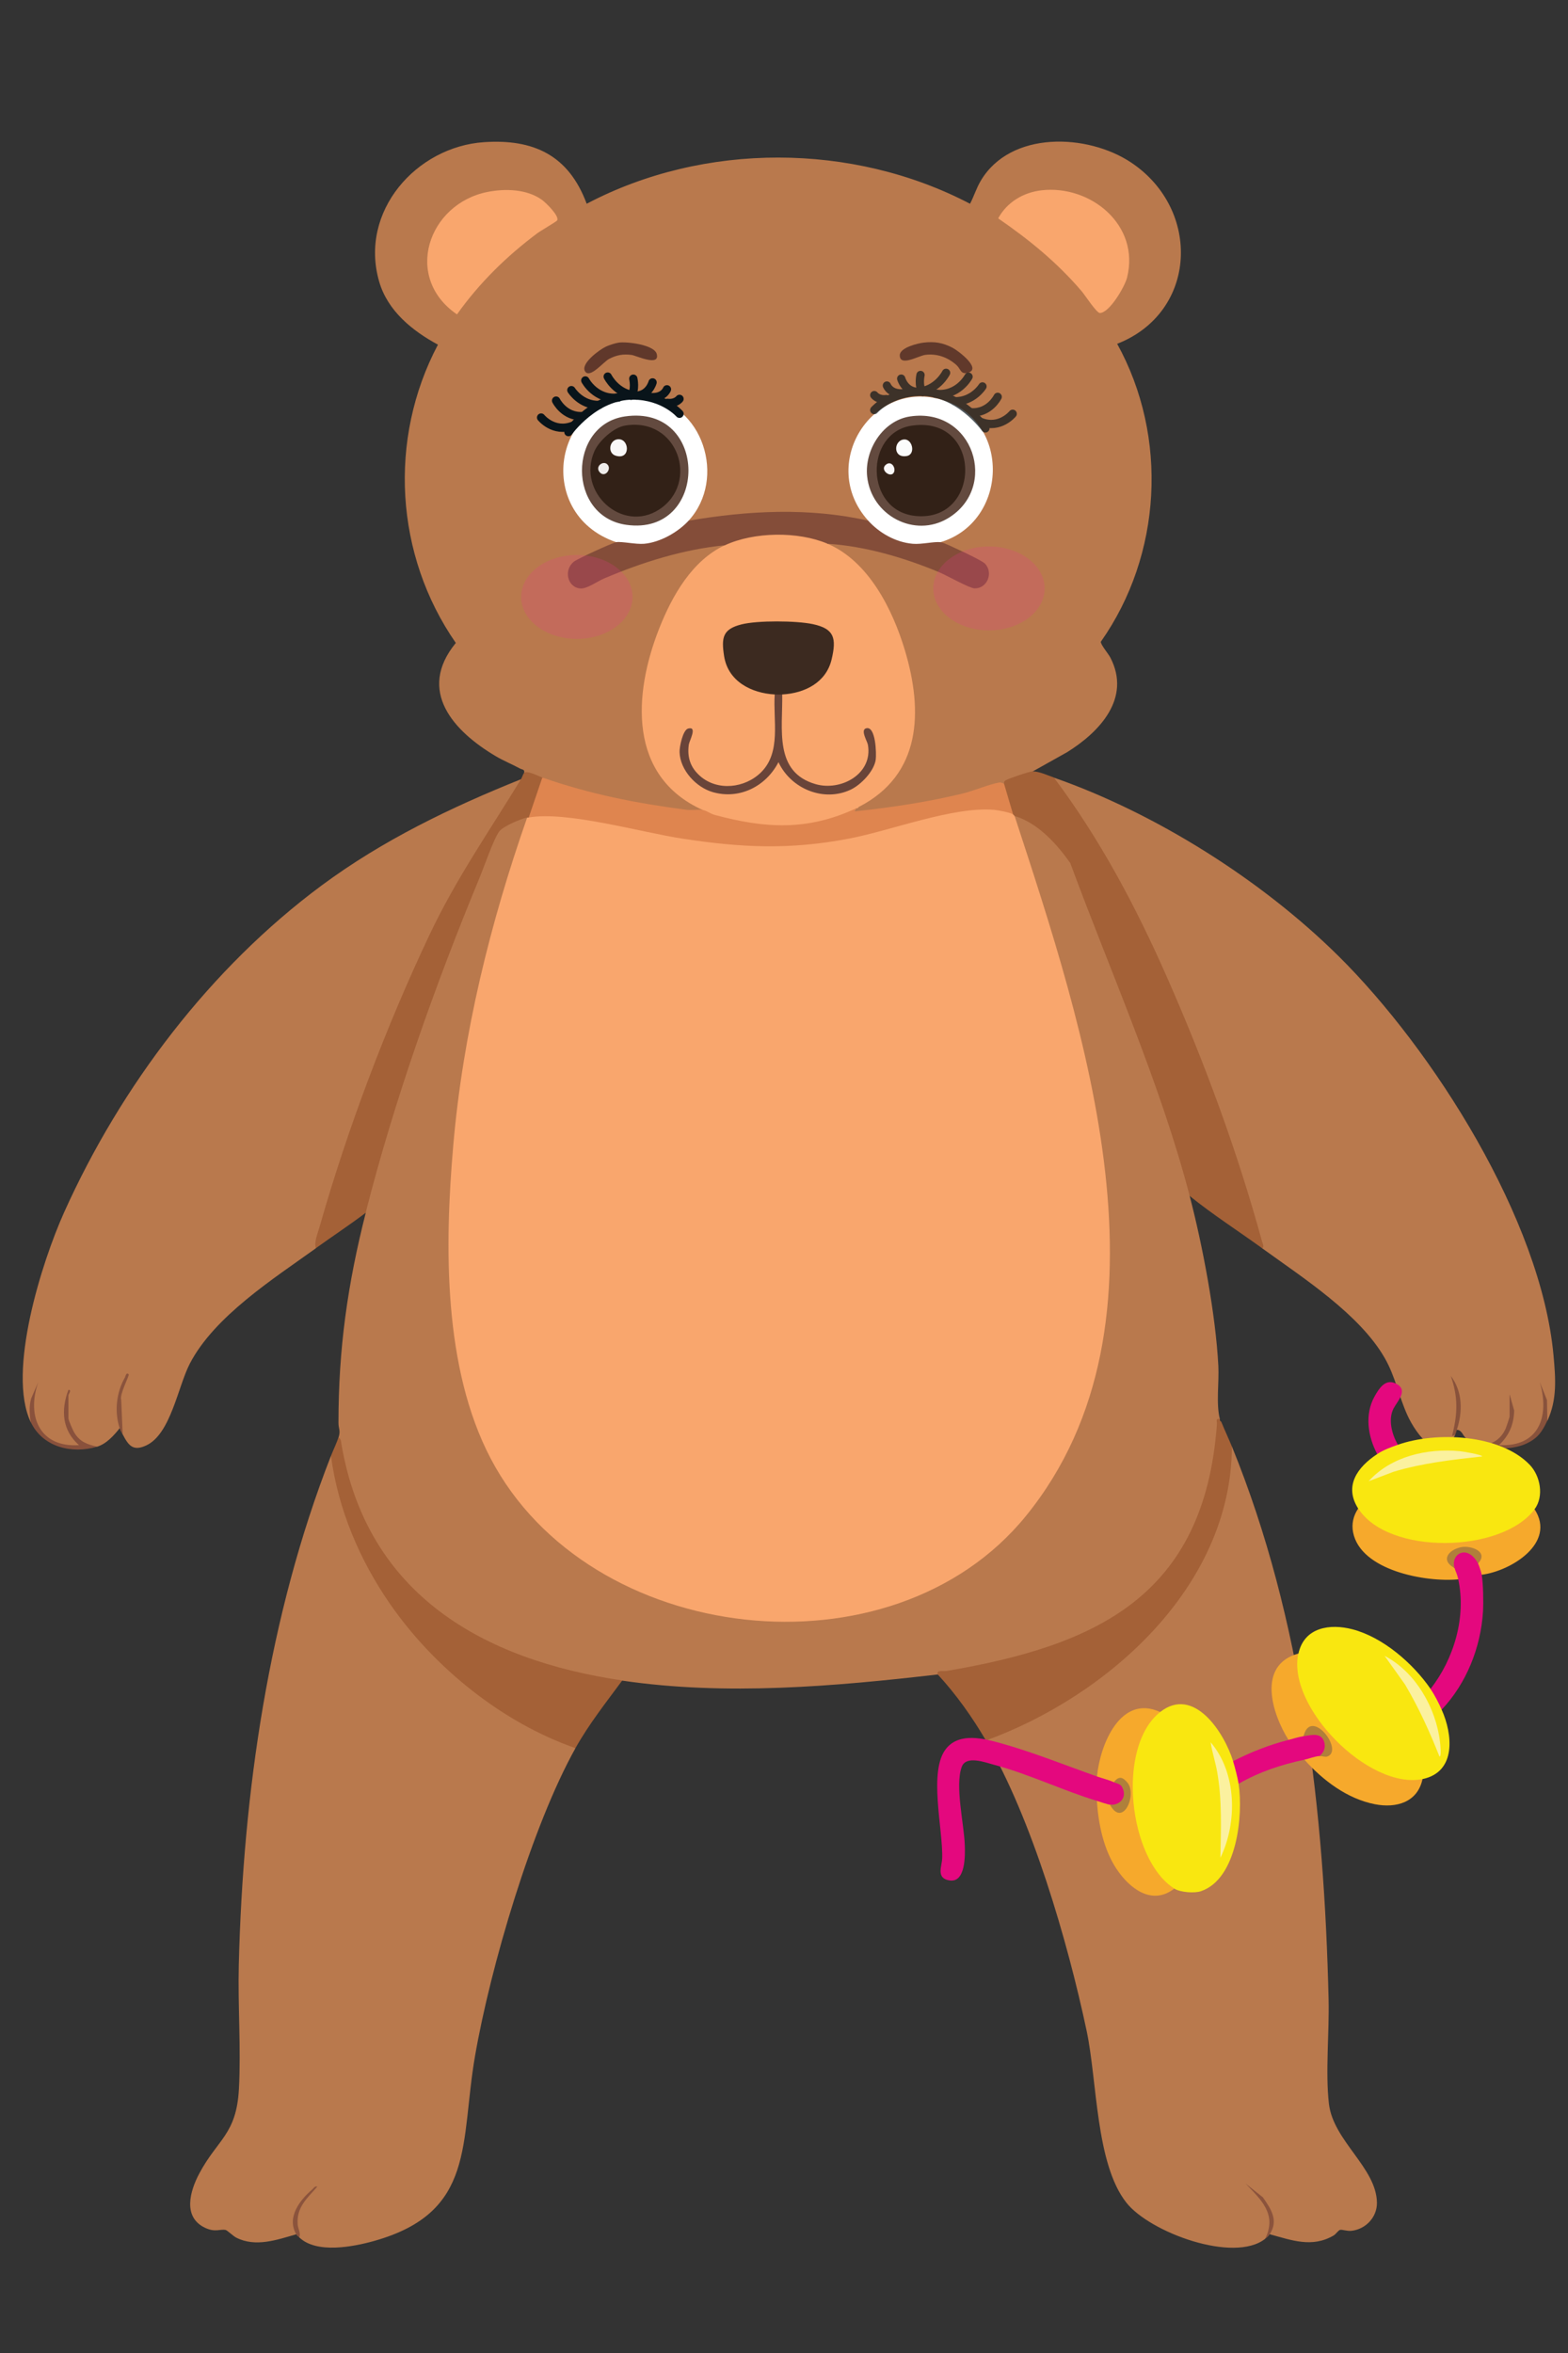 <?xml version="1.0" encoding="UTF-8"?>
<svg id="Layer_1" xmlns="http://www.w3.org/2000/svg" version="1.1" viewBox="0 0 283.46 425.2">
  <rect x="0" y="0" width="283.46" height="425.2" fill="#333333" stroke="none"/>
  <!-- Generator: Adobe Illustrator 29.5.1, SVG Export Plug-In . SVG Version: 2.1.0 Build 141)  -->
  <defs>
    <style>
      .st0 {
        fill: #89523b;
      }

      .st1 {
        fill: #a46137;
      }

      .st2 {
        fill: #f6a92c;
      }

      .st3 {
        fill: #61392b;
      }

      .st4 {
        fill: #df854f;
      }

      .st5 {
        fill: #89513c;
      }

      .st6 {
        fill: #af803b;
      }

      .st7 {
        fill: #fff;
      }

      .st8 {
        fill: #634a3f;
      }

      .st9 {
        fill: #b9794d;
      }

      .st10 {
        fill: #fbf19f;
      }

      .st11 {
        fill: #694439;
      }

      .st12 {
        fill: #60382b;
      }

      .st13 {
        fill: #8a533c;
      }

      .st14 {
        fill: #88523c;
      }

      .st15 {
        fill: #ed3393;
        opacity: .2;
      }

      .st16 {
        fill: none;
        stroke: #09141a;
        stroke-linecap: round;
        stroke-linejoin: round;
        stroke-width: 1.5px;
      }

      .st17 {
        fill: #844d39;
      }

      .st18 {
        fill: #f9e710;
      }

      .st19 {
        fill: #eeecea;
      }

      .st20 {
        fill: #f9f8f8;
      }

      .st21 {
        fill: #b07f3b;
      }

      .st22 {
        opacity: .7;
      }

      .st23 {
        fill: #e4087e;
      }

      .st24 {
        fill: #fbf19e;
      }

      .st25 {
        fill: #3c2a20;
      }

      .st26 {
        fill: #322117;
      }

      .st27 {
        fill: #f9a66d;
      }

      .st28 {
        fill: #fbfcfc;
      }

      .st29 {
        fill: #8b533c;
      }
    </style>
  </defs>
  <g>
    <path class="st9" d="M94.75,139.67c.14-.67-.34-.58-.72-.78-1.43-.78-2.98-1.4-4.38-2.23-7.6-4.48-14.36-11.8-7.25-20.48-10.99-15.83-12.28-36.78-3.23-53.9-4.61-2.49-9.1-6.09-10.63-11.41-3.65-12.67,6.73-24.36,18.96-25.18,8.95-.6,15.3,2.34,18.56,11.13,21.2-11.17,48.09-11.09,69.3,0,.72-1.36,1.14-2.81,1.93-4.14,5.38-9.11,19.34-8.56,27.21-3.3,12.69,8.47,12.01,27.04-2.54,32.75,9.29,16.84,8.08,38.17-2.95,53.83-.08.48,1.38,2.2,1.72,2.87,3.82,7.37-1.99,13.46-7.8,17.08l-6.25,3.5-.22.59-4.96,1.63c-.35.34-.95.52-1.78.56-7.85,2.8-16.47,4.02-24.86,4.97-.94-.13-.85-.64-.1-1.08.09-.24.18-.24.27,0l.27-.28.54-.92c15.87-8.08,7.97-35.49-3.08-44.12-1.32-.68-2.38-1.51-3.18-2.49.23-.13.47-.24.72-.32,1.94-.59,8.71,1.25,11.06,1.91,4.71,1.34,9.19,3.17,13.4,5.39,4.4,1.84,4.57-3.49.46-4.36l-5-2.29-.18-.62.52-.75c10.26-3.63,11.52-18.96,1.45-23.73-12.36-5.85-23.65,9.25-15.07,19.73v.86s-1.66.21-1.66.21c-9.91-2.05-20.02-1.2-29.95.02l-.84-.23v-.84c5.9-6.98,2.07-19.57-7.21-20.79-15.9-2.08-20.69,18.97-6.38,24.74l.5.77.06.36c-2.39,1.13-4.8,2.3-7.25,3.5-2.12,1.55-.61,4.9,1.92,3.64,7.37-3.77,15.82-6.6,24.14-7.24l.77.29c-.73.98-1.73,1.83-3,2.53-10.89,9.27-18.29,36.76-1.67,44.39l.58.89c-.25.8-1.93.67-2.72.57-7.53-.93-17.8-2.49-24.78-5.34-.55-.23-1.01-.64-1.42-1.07-.65.68-2.54-.33-3.27-.83h0Z"/>
    <path class="st9" d="M183.42,147.45c.14-.1.29-.19.45-.25,2-.72,9.25,6.45,10.1,8.51,3.95,9.63,7.67,19.49,11.32,29.25,3.49,9.33,6.94,18.66,9.58,28.29.12.45.16.93.2,1.41.03.48.03.97,0,1.46,2.33,8.95,4.7,21.38,5.18,30.72.15,2.92-.44,6.91.28,9.59-.38,9.11-2.67,18.42-7.97,25.93-9.63,13.63-27.96,18.24-43.05,20.22-18.66,2.16-38.29,3.87-57.02,1.11-.24.11-.48.2-.73.26-2.04.49-10.56-1.96-13.13-2.74-19.79-6.01-35.14-19.74-37.43-41.44.41-1.3-.01-1.55-.01-2.63-.01-13.45,1.66-25.1,4.92-37.95l.03-1.58c5.55-22.91,14.43-46.03,23.32-67.09.1-1.1,4.82-3.33,5.28-3.19.24.07.44.19.57.42-.05.96-.12,1.93-.41,2.85-4.39,14.32-8.37,27.57-10.7,42.48-3.32,21.22-5.1,50.1,4.67,69.58,16.11,32.11,65.81,39.78,91.61,15.82,34.33-31.88,15.71-91.39,2.89-129.45-.09-.52-.07-1.04.07-1.56h0Z"/>
    <path class="st9" d="M229.53,403.73c-.03-.31-.3-.03-.82.83-5.66,4.45-20.85-1.16-25.09-6.54-5.56-7.04-5.25-21.93-7.18-31.04-3.42-16.13-9.91-38.42-18.2-52.48l.92-.94c21.19-8.26,41.8-26.35,42.98-50.89l.57-1.27c12.79,31.36,16.68,66.12,17.47,99.92.14,5.91-.6,13.14.06,18.84.79,6.73,8.59,11.53,8.68,17.87.03,2.67-2.07,4.8-4.6,5.08-.8.09-1.69-.26-2.05-.17s-.75.77-1.19,1.02c-3.89,2.27-7.57.85-11.55-.23h0Z"/>
    <path class="st9" d="M104.03,315.9c-7.88,14.09-15.36,39.52-18.15,55.59-2.72,15.66.2,28.25-18.2,33.44-3.8,1.07-10.46,2.37-13.58-.63-.26-.92-.45-1.1-.55-.56-3.48,1-7.33,2.38-10.83.61-.56-.28-1.64-1.33-1.92-1.39-.98-.22-1.86.48-3.7-.38-4.13-1.93-2.77-6.65-1.06-9.85,3.3-6.19,6.7-7.02,7.15-15.23.4-7.34-.21-15.13-.02-22.54.78-30.99,5.38-63.05,16.65-91.86l.75,1.36c3.94,23.02,21.26,42.17,42.36,50.47l1.08.98h0Z"/>
    <path class="st9" d="M279.73,256.69l-.52-.16c-.73,2.2-2.25,3.79-4.44,4.46-1.96.6-5.69,1.14-2.95-1.39,1.76-2.51,1.66-4.78,1.1-7.63l.41,3.06c.09.55-.05.88-.41.97.63.06.01,1.54-.23,2.07-1,2.21-2.41,3.68-4.96,3.35-.69-.22-2.14-1.07-2.71-1.54-.62-.51-.72-1.46-1.65-1.51-.41-.33-.8,1.16-.27.83-2.83,5.86-7.12-.03-8.69-3.51-1.55-3.42-2.15-6.92-4.08-10.29-4.55-7.94-14.82-14.52-22.15-19.83-3.74-12.22-7.91-24.88-12.75-37-2.89-7.24-6-14.4-9.42-21.34-4.36-8.86-9.14-16.27-14.5-24.45-.45-.69-.73-1.47-.98-2.26,18.39,6.43,37.52,18.47,51.44,32.24,17.08,16.9,36.62,47.62,38.87,72.14.38,4.16.68,7.97-1.09,11.81h0Z"/>
    <path class="st9" d="M94.21,140.78c-.07.68-.25,1.32-.54,1.93-17.16,24.76-28.19,54.32-36.56,82.85-7.66,5.5-18.35,12.3-22.79,20.84-2.16,4.17-3.45,12.71-7.86,14.78-2.4,1.13-3.23.04-4.28-1.99-.2-.09-.68-3.66-.59-3.5.17.3.24,2,.05,2.39-1.08,1.34-2.4,2.83-4.09,3.34-1.92.23-3-.23-4.14-1.82-.56-.78-1.72-2.69-1.04-3.33-.82-.58-.37-3.15,0-4.17-.93,2.59-.44,6.56,2.11,8.65.59,1.32-2.65.63-3.45.43-2.29-.57-4.33-2.36-5.03-4.67l-.45.46c-4.31-9.06,2.02-28.96,6.04-37.9,10.31-22.92,26.51-44.21,46.53-59.05,11.09-8.22,23.38-14.12,36.1-19.23Z"/>
    <path class="st1" d="M186.7,139.39c1.16,0,2.71.72,3.82,1.11,8.39,11.2,14.86,23.4,20.51,36.23,6.74,15.3,12.7,31.43,17.12,47.61.09.32.47,1.04.02,1.22-4.35-3.15-8.91-6.06-13.1-9.45-5.31-20.35-14.26-40.34-21.59-60.15-2.47-3.52-5.87-7.25-10.06-8.51-.25.07-.35-.02-.27-.28-.72-.06-2.13-4.75-2.05-5.02.08-.23.19-.42.41-.54.03-.02-.14-.39.34-.64.63-.33,4.23-1.58,4.85-1.58h0Z"/>
    <path class="st1" d="M220.53,256.41c.02.09-.03.2,0,.28l.27.28c.6,1.48,1.3,2.95,1.91,4.45-.17,25.43-22.59,45.12-44.47,53.09-2.51-4.27-5.38-8.32-8.73-11.95-.23-.87.87-.49,1.7-.63,26.95-4.6,46.51-13.46,48.78-44.55.04-.53-.31-1.12.54-.96h0Z"/>
    <path class="st1" d="M112.49,303.66c-2.93,3.98-6.03,7.89-8.46,12.23-13.17-4.58-25.5-14.49-33.51-26.04-5.5-7.93-9.39-17.08-10.69-26.77.39-.99,1.08-2.45,1.36-3.34.5.29.46.77.54,1.26,4.67,27.24,25.7,38.97,50.75,42.66Z"/>
    <path class="st1" d="M98.03,140.5l.41.48c-.72,2.12-1.44,4.25-2.17,6.37l-.7.37c-.05.25-.14.24-.27,0-1.17.25-4.32,1.58-5.04,2.51-.98,1.27-2.78,6.48-3.55,8.34-8,19.29-15.47,40.35-20.61,60.59-2.94,2.22-6.02,4.25-9,6.39-.37-1.06.37-2.78.68-3.89,5.04-17.69,11.97-36.05,19.82-52.64,4.88-10.31,10.76-18.67,16.6-28.25.18-.29.38-.95.55-1.11.53-.51,2.5.57,3.27.83h0Z"/>
    <path class="st5" d="M5.54,256.97c-.19-1.51-.31-2.73.08-4.23l1.29-2.99c-2.16,6.27.34,11.85,7.37,11.39-3.04-2.68-3.3-6.29-1.91-10,.67,0,0,.82,0,.97v4.17c0,.38.86,2.31,1.14,2.73,1.04,1.61,2.3,1.99,4.05,2.41-4.56,1.36-9.85.08-12-4.45h0Z"/>
    <path class="st14" d="M279.73,256.69c-.99,2.14-1.83,3.33-4.1,4.3-2,.85-5.88,1.06-7.91.42,2.09-.54,3.58-1.22,4.5-3.33.11-.26.68-1.98.68-2.09v-4.03l.83,2.93c-.07,2.56-.92,4.51-2.74,6.24,7.11.39,9.23-5.05,7.37-11.39l1.3,3.26.07,3.69h0Z"/>
    <path class="st13" d="M21.63,258.08c-.97-2.97-.61-6.47.96-9.18.1-.18.22-1.02.68-.55.16.17-1.71,3.7-1.36,4.59l.27,6.25c-.23-.44-.34-.49-.55-1.11h0Z"/>
    <path class="st29" d="M229.53,403.73c-.31.47-.41.51-.82.83,2.19-4.46-.73-7.04-3.55-10l3.14,2.5c1.49,2.13,2.87,4.19,1.23,6.67h0Z"/>
    <path class="st0" d="M263.36,258.36c-.09.28-.13.54-.27.83-.57.35-.64.5-.45-.31.9-3.73.9-6.58-.37-10.25,2.16,2.83,2.17,6.48,1.09,9.73Z"/>
    <path class="st29" d="M53.55,403.73c-1.76-3.05.63-6.14,2.86-8.06.31-.26.44-.67.96-.55-1.84,2.12-3.78,3.69-3.56,6.82.06.84.64,1.7.28,2.35-.21-.2-.35-.22-.55-.56h0Z"/>
    <path class="st9" d="M220.8,256.97l-.27-.28c.02.07.22.16.27.28Z"/>
    <path class="st27" d="M149.59,98.25c7.4,3.15,11.76,11.81,13.99,19.24,3.34,11.12,2.95,22.5-8.26,28.29l-.27.28c-.07.04-.2-.04-.27,0-.11.2-.22.4-.36.57-1.07,1.29-6.96,2.52-8.89,2.78-5.67.78-11.72-.16-17.13-1.87-.52-.16-1.54-.6-1.45-1.21-13.39-6.09-12.5-20.82-7.77-32.79,2.33-5.89,5.95-12.28,11.86-15.02l.52-.83c5.57-2.11,11.87-2.2,17.5-.26l.54.81h0Z"/>
    <path class="st4" d="M126.95,146.34c.81.13,1.45.7,2.24.91,9.13,2.46,16.77,2.93,25.59-1.19-.42.7-.4.57.34.49,6.3-.68,12.6-1.64,18.76-3.12,2.16-.52,4.77-1.67,6.75-2.03.39-.07.84.24.88.22l1.64,5.56-.46.38c-4.59-1.09-9.33-.85-14.2.72-15.42,4.9-31.23,6.9-47.29,3.46-7.6-1.89-15.27-3.12-23.01-3.69-1.08.24-1.94.13-2.61-.32l2.46-7.23c8.8,3.05,16.84,4.62,26.06,5.83.77.1,2.46-.06,2.86,0h0Z"/>
    <path class="st17" d="M156.96,94.08l.8.05c3.33,3.5,7.53,4.02,11.99,3.27l.31.57c.54.06,2.68,1.12,3.37,1.43.86.39,4.2,1.97,4.66,2.48,1.52,1.66.38,4.47-1.9,4.44-.91-.01-5.14-2.39-6.41-2.92-6.37-2.65-13.28-4.68-20.18-5.15-5.34-2.27-13.29-2.16-18.55.28-7.49.73-14.91,3.06-21.82,5.99-1.19.5-3.06,1.86-4.23,1.82-2.36-.09-3.23-3.31-1.22-4.87.66-.51,6.91-3.38,7.62-3.49-.01-.27.09-.47.32-.58,4.51.8,8.62.12,12.04-3.34l.74.03c10.74-1.84,21.76-2.41,32.47,0h0Z"/>
    <path class="st27" d="M188.27,34.39c8.84-1.02,17.86,6.24,15.48,15.77-.41,1.64-3.18,6.38-4.92,6.4-.59,0-2.68-3.21-3.26-3.9-4.45-5.22-9.51-9.34-15.12-13.2,1.6-2.95,4.56-4.69,7.83-5.07h0Z"/>
    <path class="st27" d="M100.72,39.84c-.11.19-3.03,1.89-3.6,2.32-5.58,4.18-10.43,8.93-14.51,14.65-9.76-6.67-5.23-20,5.54-22.13,3.2-.63,7.11-.53,9.86,1.46.61.44,3.17,2.9,2.71,3.69h0Z"/>
    <path class="st7" d="M124.49,94.08c-1.95,2.12-5.18,3.93-8.04,4.18-1.52.13-4.03-.45-5.06-.29-15.27-5.17-11.33-27.61,5.33-26.14,10.28.91,14.75,14.63,7.77,22.25Z"/>
    <path class="st7" d="M170.05,97.97c-1.27-.13-3.41.43-5.06.29-3.07-.27-6.01-1.93-8.04-4.18-9.15-10.14.72-25.82,13.58-21.76,12.33,3.89,11.69,21.99-.49,25.65h0Z"/>
    <path class="st3" d="M166.99,61.91c1.97-.23,3.45.02,5.21.93.99.51,5.3,3.75,2.84,4.5-1.38.42-1.36-.67-2.11-1.35-1.58-1.43-3.55-2.14-5.67-1.86-1.22.16-4.61,2.21-4.6.06.01-1.37,3.22-2.15,4.33-2.28h0Z"/>
    <path class="st12" d="M111.87,61.91c1.47-.2,6.43.37,6.86,2.07.59,2.34-3.76.26-4.54.16-1.54-.2-2.7,0-4.07.71-1.03.53-3.44,3.58-4.33,2.29-.97-1.4,2.67-4.02,3.78-4.52.64-.28,1.62-.61,2.31-.71Z"/>
    <path class="st4" d="M155.05,146.06l.27-.28s-.12.2-.27.28Z"/>
    <path class="st27" d="M183.15,147.17c.1.07.18.2.27.28,12.45,38.12,30.54,91.42,2.05,126.48-24.24,29.83-78.98,23.56-96.77-10.38-8.59-16.38-8.33-38.4-6.77-56.47,1.75-20.31,6.67-40.23,13.37-59.35.09-.02.18.02.27,0,6.73-1.24,20.43,2.69,27.77,3.81,10.72,1.64,19.4,2.05,30.13,0,7.65-1.46,18.86-5.85,26.27-5.2.68.06,2.94.49,3.41.83h0Z"/>
    <path class="st25" d="M141.41,125.49c-.41.78-.95.79-1.36,0-4.2-.23-8.44-2.35-9.15-6.94-.52-3.36-.24-4.87,3.14-5.72,2.91-.74,9.93-.68,12.89-.05,3.92.83,4.31,2.56,3.41,6.37-1,4.23-4.91,6.12-8.92,6.34h0Z"/>
    <path class="st11" d="M141.41,125.49c.11,6.23-1.55,14.03,6.05,16.21,4.53,1.3,10.36-1.81,9.44-7.11-.12-.67-1.39-2.66-.34-2.98,1.77-.53,1.9,4.62,1.75,5.68-.31,2.09-2.69,4.54-4.52,5.4-4.86,2.3-10.81-.13-13.06-4.97-2.26,4.39-7.05,6.8-11.87,5.42-3.01-.86-5.91-3.97-6.01-7.24-.03-.92.59-4,1.55-4.25,1.74-.47.22,2.2.12,2.9-.32,2.31.3,4.15,2.03,5.67,3.16,2.78,8.13,2.22,11.05-.68,3.66-3.63,2.13-9.38,2.45-14.05.44.02.92.02,1.36,0h0Z"/>
    <path class="st8" d="M112.97,75.25c15.34-2.24,15.2,21.68.27,19.59-10.75-1.5-10.58-18.08-.27-19.59Z"/>
    <path class="st8" d="M164.53,75.25c11.44-1.69,16.09,12.83,6.86,18.39-6.07,3.66-13.9-.5-14.63-7.56-.5-4.81,2.88-10.11,7.77-10.83h0Z"/>
    <path class="st26" d="M112.96,76.91c9.59-1.65,13.6,10.38,6.17,15.18-6.65,4.29-14.87-3.14-11.69-10.52.82-1.9,3.48-4.31,5.52-4.66Z"/>
    <path class="st26" d="M164.81,76.92c12.85-1.9,12.71,17.45.75,16.32-9.29-.88-9.3-15.06-.75-16.32h0Z"/>
    <path class="st20" d="M111.59,79.39c2.21-.34,2.52,3.81-.28,2.96-1.5-.45-1.19-2.73.28-2.96Z"/>
    <path class="st19" d="M108.46,85.39c-1.06-1.09.72-2.38,1.45-1.34.6.85-.57,2.25-1.45,1.34Z"/>
    <path class="st28" d="M163.41,79.41c1.56-.14,2.18,2.72.49,3-2.53.42-2.35-2.83-.49-3Z"/>
    <path class="st20" d="M161.56,85.43c-.6.98-2.64-.57-1.35-1.51.99-.73,1.83.73,1.35,1.51Z"/>
    <g>
      <path class="st18" d="M248.97,262.75c.26-1.15,2.69-2.16,3.74-1.68,6.86-2.43,18.48-1.93,23.81,3.6,1.95,2.01,2.64,5.73.89,8.06.15,1.39-2.1,2.76-3.28,3.46-6.83,4.03-18.8,4.3-25.55,0-1.16-.74-3.3-2.22-3.06-3.61-2.59-4.08-.12-7.48,3.44-9.82Z"/>
      <path class="st18" d="M209.73,309.37c6.11-4.82,11.61,3.75,13.19,8.89.74-.1,1.43,3.02,1.4,3.61l-.41.46c.87,5.74-.29,17.2-6.8,19.41-1.21.41-3.78.2-4.83-.47-1.37.25-2.92-1.89-3.7-3.02-2.72-3.91-4.29-9.44-3.98-14.18-.6-3.67.09-7.9,1.78-11.24.64-1.26,1.9-3.53,3.34-3.46Z"/>
      <path class="st18" d="M258.6,305.2c1.22.41,2.31,2.49,2.02,3.74,1.99,4.42,2.71,11.25-3.45,12.54-.88,1.15-3.41.62-4.77.29-5.97-1.46-11.32-6.39-14.81-11.28-1.42-1.99-2.64-4.54-3.2-6.92-.32-1.39-.81-3.86.34-4.77,1.05-4.79,5.74-5.44,9.78-4.38,5.5,1.44,10.93,6.15,14.11,10.78Z"/>
      <path class="st23" d="M198.3,321.01c.78-.51,2.82.1,3.05,1.03,3.65-.86,2.53,5.97-.7,4.07-.37.77-2.22.08-2.37-.69-6.23-1.91-12.24-4.83-18.54-6.51-1.65-.44-5.1-1.77-5.88.37-1.25,3.42.41,10.27.55,14.08.07,1.87.17,6.87-2.74,6.44-2.49-.37-1.41-2.52-1.35-3.92.22-5.21-2.62-16.02.82-20.02,2.44-2.84,6.73-1.7,9.81-.85,5.65,1.57,11.77,4.02,17.36,6Z"/>
      <path class="st2" d="M245.53,272.57c5.4,8.5,25.95,8.12,31.89.16,3.96,6.11-4.27,11.16-9.56,11.83-.72.01-1.18-1.56-.67-2.04-.22-.45-.11-.65.13-1.04.3-2.43-7.77-1.75-4.37,1.87.74-.1,1.4,1.72.67,2.04-5.91.56-17.65-1.59-19.01-8.49-.3-1.53.04-3.01.93-4.32Z"/>
      <path class="st2" d="M209.73,309.37c-7.97,6.29-5.74,26.62,2.56,31.9-4.02,3.13-8.06.02-10.43-3.53s-3.3-8.19-3.57-12.32c.55.17,1.95.65,2.37.69l.65.17c2.66,3.33,3.87-5.65.66-4.21l-.61-.03c-.93-.41-2.07-.69-3.05-1.03.54-5.7,4.23-14.94,11.42-11.65Z"/>
      <path class="st2" d="M234.71,298.8c-2.11,9.64,12.78,24.69,22.45,22.67-.89,4.25-4.8,5.3-8.59,4.56-5.03-.98-9.41-4.31-12.77-8.06.22-.81,2.19-1.38,2.72-.67l.68-.4c3.34.08-1.75-7.09-2.97-3.49l-.58.32c-.44.78-1.98,1.21-2.72.67-3-4.77-5.73-13.52,1.77-15.6Z"/>
      <path class="st23" d="M267.19,282.51c.19.36.6,1.62.67,2.04.28,1.63.33,5,.23,6.7-.4,6.45-3,12.98-7.47,17.69-.57-1.28-1.23-2.59-2.02-3.74,4.26-5.45,6.49-13,5.02-19.82-.22-1.04-.44-1.27-.67-2.04-1.23-1.04-.21-2.91,1.2-3.22s3.51.96,3.05,2.39Z"/>
      <path class="st23" d="M232.94,314.4c.89-.23,1.8-.53,2.72-.67.71-1.06,2.76-.91,3.64-.07,1.04.99.98,3.65-.77,3.65-1,.11-1.82.47-2.72.67-4.23.9-8.1,2.18-11.9,4.35-.15-1.02-.68-3.05-1-4.08,3.25-1.66,6.5-2.94,10.03-3.85Z"/>
      <path class="st23" d="M252.71,261.07c-1.28.45-2.59.92-3.74,1.68-1.7-3.19-2.3-7.17-.47-10.43.77-1.37,1.88-3.16,3.68-2.38,2.62,1.14.45,3.2-.27,4.6-1,1.96-.28,4.73.81,6.53Z"/>
      <path class="st24" d="M267.96,263.18c-5.4.59-10.82,1.2-16.04,2.77l-4.5,1.71c4.06-4.5,10.55-5.97,16.39-5.44.52.05,4.13.63,4.15.96Z"/>
      <path class="st10" d="M220.62,335.71c.1-5.13.32-10.44-.58-15.52-.32-1.82-.91-3.54-1.18-5.35,4.76,5.54,4.84,14.53,1.76,20.87Z"/>
      <path class="st10" d="M260.23,317.42c-1.77-4.47-3.76-8.86-6.22-13.01l-3.7-5.19c5.58,2.89,9.31,9.43,10.01,15.57.04.36.3,2.62-.09,2.63Z"/>
      <path class="st6" d="M200.65,326.11c1.56.16,2.92-1.01,2.43-2.62-.36-1.18-.82-1.05-1.73-1.45.92-1.14,1.59-.97,2.47.09,1.79,2.19-.84,8.22-3.17,3.98Z"/>
      <path class="st21" d="M267.19,282.51c-1.9-3.55-5.02-1.72-4.24.83-2.58-1.35-1.14-3.25,1.12-3.75,1.79-.4,5.17.8,3.12,2.93Z"/>
      <path class="st21" d="M238.52,317.31c.72-.55,1.12-1.39.93-2.28-.43-2.06-2.3-1.52-3.8-1.29,1.32-5.37,7.38,2.55,4.31,3.66-.42.15-1.11-.13-1.45-.09Z"/>
    </g>
  </g>
  <g class="st22">
    <path class="st16" d="M160.89,71.84"/>
    <path class="st16" d="M158.05,71.4s.69.92,2.19.72"/>
    <path class="st16" d="M160.33,69.67s.61,1.64,3.03,1.39"/>
    <path class="st16" d="M171.03,67.37s-1.58,3.23-5.24,3.44c-2.27-.14-2.87-2.39-2.87-2.39"/>
    <path class="st16" d="M175.09,68.07s-1.89,3.59-5.98,3.09"/>
    <path class="st16" d="M177.61,69.83s-1.69,2.74-5,2.68"/>
    <path class="st16" d="M180.36,71.71s-1.49,3.02-4.82,2.79"/>
    <path class="st16" d="M183.07,74.77s-2.27,2.81-5.69,1.5"/>
    <path class="st16" d="M166.81,70.85c-.86-1.06-.4-3.09-.4-3.09"/>
    <path class="st16" d="M158.05,74.1s2.83-3.25,8.34-3.3c7.01-.07,11.74,6.61,11.74,6.61"/>
  </g>
  <g>
    <path class="st16" d="M120.01,72.51"/>
    <path class="st16" d="M122.84,72.08s-.69.92-2.19.72"/>
    <path class="st16" d="M120.57,70.35s-.61,1.64-3.03,1.39"/>
    <path class="st16" d="M109.86,68.05s1.58,3.23,5.24,3.44c2.27-.14,2.87-2.39,2.87-2.39"/>
    <path class="st16" d="M105.81,68.75s1.89,3.59,5.98,3.09"/>
    <path class="st16" d="M103.29,70.5s1.69,2.74,5,2.68"/>
    <path class="st16" d="M100.53,72.39s1.49,3.02,4.82,2.79"/>
    <path class="st16" d="M97.82,75.45s2.27,2.81,5.69,1.5"/>
    <path class="st16" d="M114.09,71.52c.86-1.06.4-3.09.4-3.09"/>
    <path class="st16" d="M122.84,74.77s-2.83-3.25-8.34-3.3c-7.01-.07-11.74,6.61-11.74,6.61"/>
  </g>
  <ellipse class="st15" cx="104.28" cy="107.87" rx="10.07" ry="7.58"/>
  <ellipse class="st15" cx="178.78" cy="106.33" rx="10.07" ry="7.58"/>
</svg>